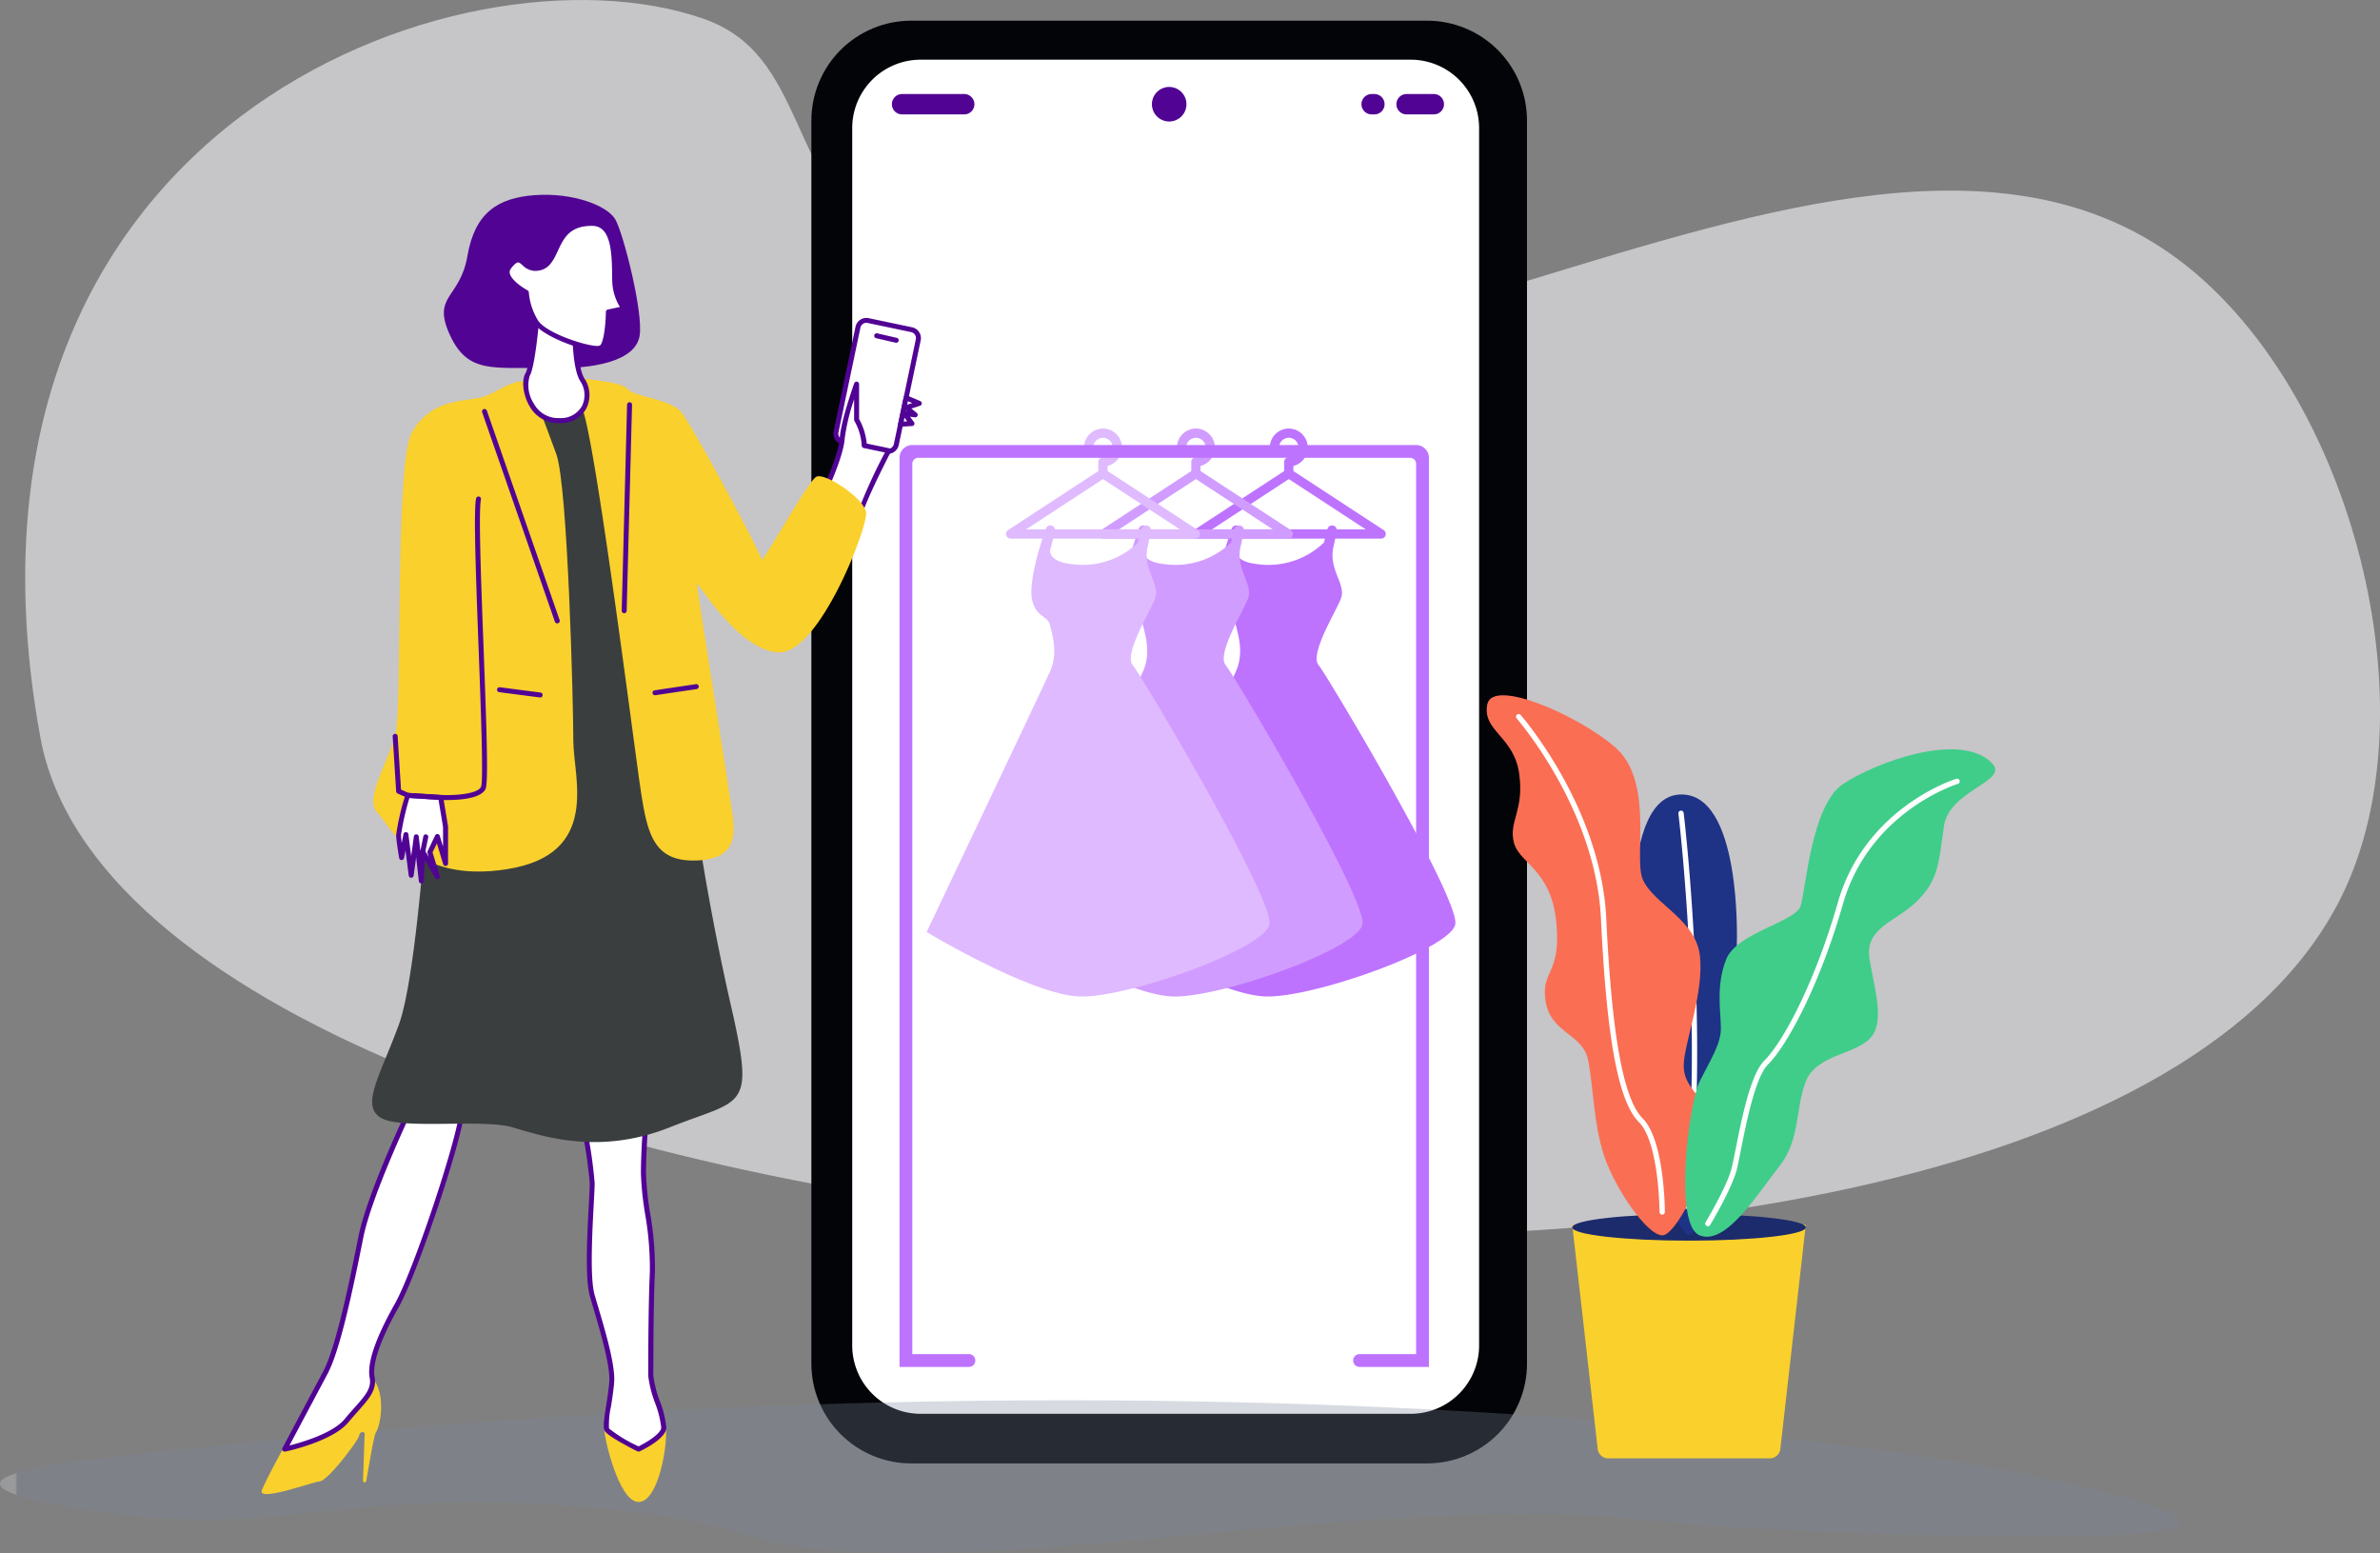 <svg xmlns="http://www.w3.org/2000/svg" xmlns:xlink="http://www.w3.org/1999/xlink" width="339" height="221.201" viewBox="0 0 339 221.201">
  <rect x="0" y="0" width="339" height="221.201" fill="#808080" stroke="none"/>
  <defs>
    <clipPath id="clip-path">
      <rect id="Rectangle_2258" data-name="Rectangle 2258" width="339" height="221.201" fill="none"/>
    </clipPath>
    <clipPath id="clip-path-2">
      <rect id="Rectangle_2253" data-name="Rectangle 2253" width="338.999" height="221.201" fill="none"/>
    </clipPath>
    <clipPath id="clip-path-3">
      <rect id="Rectangle_2252" data-name="Rectangle 2252" width="335.412" height="175.939" fill="#fff"/>
    </clipPath>
    <clipPath id="clip-path-4">
      <path id="Path_23237" data-name="Path 23237" d="M503.8,12.48A14.222,14.222,0,0,0,489.577,26.7V203.716A14.222,14.222,0,0,0,503.8,217.939h73.486a14.22,14.22,0,0,0,14.222-14.226V26.7A14.222,14.222,0,0,0,577.29,12.48Z" transform="translate(-489.577 -12.48)" fill="none"/>
    </clipPath>
    <linearGradient id="linear-gradient" x1="-0.276" y1="1.026" x2="-0.275" y2="1.026" gradientUnits="objectBoundingBox">
      <stop offset="0" stop-color="#510394"/>
      <stop offset="0.141" stop-color="#4a0387"/>
      <stop offset="0.397" stop-color="#380368"/>
      <stop offset="0.736" stop-color="#1b0334"/>
      <stop offset="1" stop-color="#030408"/>
    </linearGradient>
    <clipPath id="clip-path-6">
      <rect id="Rectangle_2256" data-name="Rectangle 2256" width="310.666" height="21.796" fill="none"/>
    </clipPath>
    <clipPath id="clip-path-7">
      <path id="Path_23243" data-name="Path 23243" d="M15.21,852.9C9.438,853.575.06,854.813,0,856.6c-.054,1.608,7.5,2.926,10.14,3.387,30.225,5.275,36.79-3.569,76.781.249,20.975,2,17.811,5.324,36.412,6.159,25.451,1.143,64.243-5.8,96.06-5.484,13.575.133,13.789,1.257,32.264,2.156,7.257.353,58.092,2.772,59-.924.164-.668-1.062-2.53-23.045-7.083,0,0-104.953-21.737-272.4-2.156" transform="translate(0 -844.72)" fill="none"/>
    </clipPath>
    <linearGradient id="linear-gradient-2" y1="0.97" x2="0.001" y2="0.97" gradientUnits="objectBoundingBox">
      <stop offset="0" stop-color="#d3d6db"/>
      <stop offset="0.999" stop-color="#7a869b"/>
      <stop offset="1" stop-color="#7a869b"/>
    </linearGradient>
  </defs>
  <g id="Group_4758" data-name="Group 4758" clip-path="url(#clip-path)">
    <g id="Group_4748" data-name="Group 4748">
      <g id="Group_4747" data-name="Group 4747" clip-path="url(#clip-path-2)">
        <g id="Group_4746" data-name="Group 4746" transform="translate(3.588)" opacity="0.59">
          <g id="Group_4745" data-name="Group 4745">
            <g id="Group_4744" data-name="Group 4744" clip-path="url(#clip-path-3)">
              <path id="Path_23236" data-name="Path 23236" d="M17.362,105.022C1.435,17.8,77.588-9.251,111.783,2.659c14.728,5.13,11.486,21.79,27.513,36.367C185.07,80.656,272.828.535,321.8,36.893c24.164,17.942,36.148,62.221,24.048,89.256C309.524,207.3,31.3,181.361,17.362,105.022" transform="translate(-15.2)" fill="#f6f5fa"/>
            </g>
          </g>
        </g>
      </g>
    </g>
    <g id="Group_4750" data-name="Group 4750" transform="translate(115.57 2.946)">
      <g id="Group_4749" data-name="Group 4749" clip-path="url(#clip-path-4)">
        <rect id="Rectangle_2254" data-name="Rectangle 2254" width="214.718" height="219.742" transform="matrix(0.731, -0.682, 0.682, 0.731, -102.487, 95.684)" fill="url(#linear-gradient)"/>
      </g>
    </g>
    <g id="Group_4757" data-name="Group 4757">
      <g id="Group_4756" data-name="Group 4756" clip-path="url(#clip-path-2)">
        <path id="Path_23238" data-name="Path 23238" d="M593.757,36.013h-69.8a9.744,9.744,0,0,0-9.745,9.746V219.107a9.744,9.744,0,0,0,9.746,9.745h69.8a9.744,9.744,0,0,0,9.745-9.746V45.758a9.744,9.744,0,0,0-9.746-9.745" transform="translate(-392.824 -27.512)" fill="#fff"/>
        <path id="Path_23239" data-name="Path 23239" d="M548.46,59.631h-8.854a1.45,1.45,0,0,1,0-2.9h8.854a1.45,1.45,0,1,1,0,2.9" transform="translate(-411.118 -43.339)" fill="#510394"/>
        <path id="Path_23240" data-name="Path 23240" d="M823.339,59.631h-.392a1.45,1.45,0,1,1,0-2.9h.392a1.45,1.45,0,1,1,0,2.9" transform="translate(-627.574 -43.339)" fill="#510394"/>
        <path id="Path_23241" data-name="Path 23241" d="M847.906,59.631h-3.878a1.45,1.45,0,0,1,0-2.9h3.878a1.45,1.45,0,1,1,0,2.9" transform="translate(-643.678 -43.339)" fill="#510394"/>
        <path id="Path_23242" data-name="Path 23242" d="M699.98,54.917a2.459,2.459,0,1,1-2.459-2.459,2.459,2.459,0,0,1,2.459,2.459" transform="translate(-530.985 -40.075)" fill="#510394"/>
        <g id="Group_4755" data-name="Group 4755" transform="translate(0 199.405)" opacity="0.3">
          <g id="Group_4754" data-name="Group 4754">
            <g id="Group_4753" data-name="Group 4753" clip-path="url(#clip-path-6)">
              <g id="Group_4752" data-name="Group 4752">
                <g id="Group_4751" data-name="Group 4751" clip-path="url(#clip-path-7)">
                  <rect id="Rectangle_2255" data-name="Rectangle 2255" width="310.872" height="34.216" transform="translate(-0.054 -11.404)" fill="url(#linear-gradient-2)"/>
                </g>
              </g>
            </g>
          </g>
        </g>
        <path id="Path_23244" data-name="Path 23244" d="M976.814,772.123H953.8a1.512,1.512,0,0,1-1.5-1.341l-3.629-31.931h33.272l-3.628,31.931a1.513,1.513,0,0,1-1.5,1.341" transform="translate(-724.728 -564.437)" fill="#fad02c"/>
        <path id="Path_23245" data-name="Path 23245" d="M981.944,734.335c0,1.044-7.448,1.89-16.636,1.89s-16.636-.846-16.636-1.89,7.448-1.89,16.636-1.89,16.636.846,16.636,1.89" transform="translate(-724.728 -559.543)" fill="#1c2b6b"/>
        <path id="Path_23246" data-name="Path 23246" d="M991.6,479.319c-9.074.756-6.05,27.979-6.05,27.979,2.268,23.442,5.293,34.028,7.562,34.785s6.806-33.272,6.806-41.59c0,0,.756-21.929-8.318-21.173" transform="translate(-752.527 -366.156)" fill="#1e3286"/>
        <path id="Path_23247" data-name="Path 23247" d="M1013.87,545.7a.376.376,0,0,1-.376-.423c2.984-24.624-.719-55.557-.756-55.866a.378.378,0,0,1,.75-.092c.038.31,3.752,31.335.756,56.049a.377.377,0,0,1-.374.333" transform="translate(-773.671 -373.557)" fill="#fff"/>
        <path id="Path_23248" data-name="Path 23248" d="M897.145,420.749c-.756,3.781,3.781,4.537,4.537,9.83s-1.512,6.806-.756,9.831,5.293,3.781,6.049,11.343-2.269,6.806-1.512,11.343,5.293,4.537,6.049,8.318.756,9.074,2.269,13.611,6.049,11.343,8.318,11.343,8.318-12.855,6.806-16.636-3.781-4.537-3.781-7.562,3.025-10.587,2.268-15.88-7.562-7.562-8.318-11.343,1.512-13.611-3.781-18.148-17.392-9.831-18.148-6.049" transform="translate(-685.299 -320.441)" fill="#fa6e53"/>
        <path id="Path_23249" data-name="Path 23249" d="M1060.45,453.949c2.674,2.674-6.05,3.781-6.806,9.074s-.756,7.562-3.781,10.587-7.562,3.781-6.806,8.318,2.268,9.074,0,11.343-7.562,2.269-9.074,6.05-.756,8.318-3.781,12.1-7.562,11.343-11.343,9.831-1.512-18.9,0-21.929,3.025-5.293,3.025-7.562-.756-6.049.756-9.831,9.831-5.293,10.587-7.562,1.512-14.367,6.05-17.392,16.636-7.562,21.173-3.025" transform="translate(-776.764 -345.323)" fill="#40cd8a"/>
        <path id="Path_23250" data-name="Path 23250" d="M1029.3,533.5a.378.378,0,0,1-.324-.573c.03-.051,3.059-5.114,3.7-7.674.165-.659.364-1.658.594-2.814.836-4.2,2.1-10.541,4.043-12.485,2.822-2.822,7.331-11.463,10.49-22.522,3.892-13.625,16.762-17.612,16.891-17.651a.378.378,0,0,1,.217.724c-.126.038-12.6,3.917-16.381,17.134-3.195,11.182-7.793,19.959-10.683,22.849-1.782,1.782-3.068,8.24-3.835,12.1-.233,1.166-.433,2.173-.6,2.85-.667,2.669-3.658,7.668-3.785,7.88a.378.378,0,0,1-.324.183" transform="translate(-786.033 -358.876)" fill="#fff"/>
        <path id="Path_23251" data-name="Path 23251" d="M935.551,502.021a.378.378,0,0,1-.378-.377c0-.1-.065-9.924-2.945-12.8-2.922-2.922-4.588-11.861-5.4-28.984-.742-15.559-11.893-28.375-12.005-28.5a.378.378,0,0,1,.567-.5c.115.129,11.44,13.137,12.193,28.967.8,16.693,2.442,25.744,5.183,28.485,3.1,3.1,3.165,12.92,3.167,13.337a.378.378,0,0,1-.377.379Z" transform="translate(-698.794 -329.047)" fill="#fff"/>
        <path id="Path_23252" data-name="Path 23252" d="M511.506,211.923l-6.189-1.3a1.224,1.224,0,0,1-.947-1.449l3.125-14.909a1.224,1.224,0,0,1,1.449-.947l6.189,1.3a1.224,1.224,0,0,1,.947,1.449l-3.125,14.909a1.223,1.223,0,0,1-1.449.947" transform="translate(-385.288 -147.665)" fill="#fff"/>
        <path id="Path_23253" data-name="Path 23253" d="M510.611,211.159a1.589,1.589,0,0,1-.324-.034l-6.19-1.3a1.578,1.578,0,0,1-1.221-1.868L506,193.051a1.578,1.578,0,0,1,1.868-1.221l6.189,1.3A1.578,1.578,0,0,1,515.28,195l-3.125,14.9a1.577,1.577,0,0,1-1.544,1.254m-.179-.727a.869.869,0,0,0,1.03-.673l3.125-14.909a.869.869,0,0,0-.673-1.03l-6.189-1.3a.87.87,0,0,0-1.03.673L503.57,208.1a.869.869,0,0,0,.673,1.03Z" transform="translate(-384.141 -146.521)" fill="#510394"/>
        <path id="Path_23254" data-name="Path 23254" d="M497.523,246.984s2.376-5.1,2.518-7.526,2.049-7.73,2.049-7.73V236.8a8.281,8.281,0,0,1,1.081,3.684l3.481.73s-3.622,6.941-4.248,9.45Z" transform="translate(-380.077 -177.027)" fill="#fff"/>
        <path id="Path_23255" data-name="Path 23255" d="M501.259,249.87a.353.353,0,0,1-.213-.071l-4.882-3.676a.355.355,0,0,1-.108-.432c.024-.05,2.349-5.068,2.485-7.4.143-2.447,1.99-7.61,2.069-7.829a.354.354,0,0,1,.687.12v4.978a8.937,8.937,0,0,1,1.09,3.488l3.191.669a.354.354,0,0,1,.241.51c-.036.069-3.61,6.932-4.218,9.372a.354.354,0,0,1-.344.268m-4.441-4.142,4.243,3.2a78.633,78.633,0,0,1,3.917-8.607l-3.026-.634a.354.354,0,0,1-.28-.376,7.976,7.976,0,0,0-1.037-3.481.354.354,0,0,1-.045-.174v-2.9a28.8,28.8,0,0,0-1.341,5.583c-.127,2.173-1.938,6.305-2.431,7.393" transform="translate(-378.931 -175.882)" fill="#510394"/>
        <path id="Path_23256" data-name="Path 23256" d="M364.615,858.283c-.218.6,1.964,10.6,4.9,10.529s4.244-8.811,3.813-10.747c-.347-1.56-8.492-.387-8.709.218" transform="translate(-278.533 -654.917)" fill="#fad02c"/>
        <path id="Path_23257" data-name="Path 23257" d="M161.27,839.458s-2.645,4.751-3.374,6.532,6.964-1.08,8.206-1.215,5.534-5.857,5.642-6.532.783-.54.783-.3l-.232,6.73a.23.23,0,0,0,.455.043c.355-1.889,1.071-6.53,1.4-6.972.567-.77,1.53-5.347-.549-7.774s-12.326,9.484-12.326,9.484" transform="translate(-120.586 -633.8)" fill="#fad02c"/>
        <path id="Path_23258" data-name="Path 23258" d="M351.935,671.871a71.709,71.709,0,0,1,1.275,8.459c0,2.2-.927,12.747,0,15.992s3.013,9.618,2.781,12.4-1.043,6.026-.7,6.721,4.519,2.781,4.519,2.781,3.476-1.622,3.592-3.013-1.854-5.794-1.854-7.416,0-10.1.232-14.784-1.275-10.362-1.275-14.071.464-8.923.464-8.923Z" transform="translate(-268.857 -511.852)" fill="#fff"/>
        <path id="Path_23259" data-name="Path 23259" d="M358.669,717.43a.352.352,0,0,1-.158-.037c-1-.5-4.306-2.2-4.678-2.939-.248-.5-.1-1.564.217-3.567.164-1.051.35-2.242.442-3.341.19-2.282-1.287-7.259-2.264-10.553-.187-.632-.36-1.214-.5-1.72-.714-2.5-.369-8.932-.14-13.188.071-1.322.127-2.366.127-2.9a71.857,71.857,0,0,0-1.268-8.388.354.354,0,0,1,.276-.418l9.039-1.854a.354.354,0,0,1,.424.378c0,.052-.462,5.242-.462,8.891a43.5,43.5,0,0,0,.583,5.65,45.637,45.637,0,0,1,.692,8.438c-.2,4.068-.231,11-.231,14.766a16.445,16.445,0,0,0,.926,3.6,13.661,13.661,0,0,1,.927,3.843c-.129,1.55-3.421,3.129-3.8,3.3a.355.355,0,0,1-.15.033M351.2,671a64.792,64.792,0,0,1,1.212,8.183c0,.553-.057,1.606-.128,2.938-.212,3.953-.567,10.569.114,12.956.144.5.316,1.083.5,1.712,1.052,3.544,2.492,8.4,2.291,10.814-.094,1.125-.282,2.329-.448,3.392a11.48,11.48,0,0,0-.284,3.141,20.047,20.047,0,0,0,4.207,2.546c1.276-.62,3.166-1.819,3.235-2.648a14.188,14.188,0,0,0-.894-3.566,16.155,16.155,0,0,1-.961-3.821c0-3.775.03-10.718.232-14.8a45.11,45.11,0,0,0-.685-8.3,43.948,43.948,0,0,1-.59-5.751c0-3.032.312-7.108.425-8.481Z" transform="translate(-267.711 -510.706)" fill="#510394"/>
        <path id="Path_23260" data-name="Path 23260" d="M190.048,661.621s-6.142,12.747-7.416,19.12-3.205,15.839-5.059,19.316-5.794,10.893-5.794,10.893,6.6-1.39,8.807-4.056,4.063-4.056,3.654-6.142.981-5.794,3.531-10.313,8.923-23.408,9.27-27.7-6.992-1.122-6.992-1.122" transform="translate(-131.228 -504.579)" fill="#fff"/>
        <path id="Path_23261" data-name="Path 23261" d="M170.631,710.177a.354.354,0,0,1-.313-.52s3.94-7.417,5.794-10.893c1.889-3.542,3.929-13.74,5.025-19.218,1.269-6.344,7.193-18.683,7.444-19.2a.354.354,0,0,1,.179-.171c.194-.083,4.763-2.029,6.666-.664a2.222,2.222,0,0,1,.819,2.14c-.341,4.2-6.7,23.2-9.315,27.841-2.654,4.7-3.861,8.187-3.492,10.071.355,1.809-.792,3.1-2.379,4.879-.432.485-.879.987-1.349,1.557-2.255,2.729-8.732,4.119-9.007,4.177a.354.354,0,0,1-.073.008m18.531-49.409c-.627,1.314-6.145,12.987-7.331,18.916-1.527,7.634-3.306,16.059-5.094,19.413-1.51,2.832-4.4,8.278-5.426,10.2,1.774-.45,6.187-1.738,7.853-3.755.479-.58.95-1.109,1.366-1.576,1.506-1.691,2.5-2.808,2.213-4.272-.408-2.081.793-5.633,3.57-10.555,2.6-4.6,8.889-23.4,9.226-27.55a1.548,1.548,0,0,0-.526-1.507c-1.269-.911-4.542.143-5.852.687" transform="translate(-130.081 -503.452)" fill="#510394"/>
        <path id="Path_23262" data-name="Path 23262" d="M233.107,288.177c-.418,7.183-2.09,33.8-4.738,41.043s-5.434,11.426-2.647,13.237,14.491.139,18.811,1.393,12.262,4.041,22.434,0,11.983-2.392,9.057-15.757a357.666,357.666,0,0,1-7.828-49.185c-2.052-22.343-1.14-35.339-8.892-37.619s-13.68-1.629-16.416,1.922-9.781,44.967-9.781,44.967" transform="translate(-171.553 -183.313)" fill="#3a3e3f"/>
        <path id="Path_23263" data-name="Path 23263" d="M344.1,226.182c1.783.794,7.174.833,8.135,1.986s6.021,1.409,7.623,3.267,11.411,20.148,11.472,21.01,6.591-11.149,7.823-11.765,6.837,3.08,7.084,5.113-6.653,20.081-12.443,19.9-11.642-10.349-11.642-9.671,4.735,30.158,5.1,33.162.147,6.155-5.642,6.155-6.6-4.1-7.547-10.478-6.654-51.457-8.378-54.122a8.16,8.16,0,0,1-1.587-4.553" transform="translate(-262.87 -172.789)" fill="#fad02c"/>
        <path id="Path_23264" data-name="Path 23264" d="M247.414,229.711c-3.345,0-4.547,1.982-7.22,2.46-2.931.525-6.845.452-9.4,4.847s-1.276,39.45-2.41,43.332-4.4,8.986-2.552,10.829,5.137,10.208,18.519,8.082,9.412-13.044,9.412-18.29-.782-36.309-2.419-40.806-3.933-10.454-3.933-10.454" transform="translate(-172.101 -175.485)" fill="#fad02c"/>
        <path id="Path_23265" data-name="Path 23265" d="M282.636,142.193c-7.6-.2-11.351.942-13.948-4.733s1.443-5.1,2.5-11.254,4.328-8.272,9.619-8.657,10.292,1.443,11.447,3.463,3.99,13.209,3.463,16.545c-.577,3.655-6.541,4.807-13.082,4.637" transform="translate(-204.608 -89.761)" fill="#510394"/>
        <path id="Path_23266" data-name="Path 23266" d="M318.951,184.892s-.644,8.332-1.473,9.713.23,6.675,4.557,6.537a3.668,3.668,0,0,0,3.315-5.708c-1.1-1.519-1.2-6.537-1.059-7.964s-5.34-2.578-5.34-2.578" transform="translate(-242.335 -141.246)" fill="#fff"/>
        <path id="Path_23267" data-name="Path 23267" d="M320.731,200.352a4.637,4.637,0,0,1-4.117-2.422c-1-1.7-1.109-3.779-.584-4.654.644-1.074,1.246-7.264,1.423-9.558a.354.354,0,0,1,.426-.319c1.358.285,5.776,1.342,5.619,2.958-.14,1.442-.015,6.336.992,7.721a4.274,4.274,0,0,1,.252,4.118,4.033,4.033,0,0,1-3.842,2.152h-.172m-2.6-16.174c-.149,1.816-.722,8.182-1.49,9.463a4.744,4.744,0,0,0,.587,3.931,3.935,3.935,0,0,0,3.655,2.07,3.425,3.425,0,0,0,3.228-1.756,3.572,3.572,0,0,0-.189-3.39c-1.184-1.628-1.262-6.789-1.125-8.206.05-.513-1.8-1.461-4.667-2.111" transform="translate(-241.192 -140.1)" fill="#510394"/>
        <path id="Path_23268" data-name="Path 23268" d="M318.241,134.809c3.478.053,3.058,5.733,3.153,8.218a6.719,6.719,0,0,0,1.338,3.918l-2.246.478s-.06,4.43-1,5.064-7.777-1.55-9.265-3.59a9.386,9.386,0,0,1-1.414-4.254s-3.7-1.988-2.482-3.611c1.777-2.369,1.89.113,3.606.178,4.012.152,2.007-6.5,8.314-6.4" transform="translate(-233.823 -102.985)" fill="#fff"/>
        <path id="Path_23269" data-name="Path 23269" d="M317.742,151.8c-2.234,0-7.639-2.035-8.954-3.837a9.434,9.434,0,0,1-1.465-4.245c-.6-.346-2.422-1.487-2.707-2.781a1.5,1.5,0,0,1,.278-1.26c.565-.754,1.023-1.111,1.486-1.159a1.6,1.6,0,0,1,1.2.567,1.937,1.937,0,0,0,1.213.628c1.552.058,2.061-1.043,2.709-2.439.831-1.791,1.867-4.013,5.6-3.964,3.4.052,3.45,4.733,3.482,7.53,0,.38.008.728.02,1.029a6.452,6.452,0,0,0,1.252,3.7.355.355,0,0,1-.2.577l-1.972.42c-.013.408-.049,1.2-.143,2.046-.255,2.273-.7,2.815-1.009,3.024a1.488,1.488,0,0,1-.8.163m-11.26-12.579h-.03c-.165.017-.471.183-.992.879a.786.786,0,0,0-.153.682c.216.977,1.892,2.066,2.52,2.4a.354.354,0,0,1,.186.288,9.086,9.086,0,0,0,1.347,4.069c1.492,2.043,8.086,3.959,8.782,3.5.487-.328.819-2.734.847-4.776a.354.354,0,0,1,.28-.341l1.719-.366a7.445,7.445,0,0,1-1.091-3.67c-.012-.307-.016-.661-.02-1.048-.039-3.435-.286-6.792-2.785-6.829-3.267-.051-4.121,1.782-4.943,3.554-.668,1.438-1.354,2.923-3.378,2.849a2.571,2.571,0,0,1-1.654-.8c-.276-.243-.46-.4-.633-.4" transform="translate(-232.679 -101.84)" fill="#510394"/>
        <path id="Path_23270" data-name="Path 23270" d="M241.837,479.835a33.6,33.6,0,0,0-1.317,5.637c-.011.6.421,3.214.421,3.214l.632-3.266.737,5.8.738-5.479.706,6.286.206-4.2,2.091,3.6-1.071-3.5,1.071-2.238,1.159,3.846v-5.216l-.689-4.184Z" transform="translate(-183.743 -366.565)" fill="#fff"/>
        <path id="Path_23271" data-name="Path 23271" d="M242.609,491.23a.354.354,0,0,1-.352-.314l-.385-3.435-.355,2.636a.354.354,0,0,1-.351.307h0a.354.354,0,0,1-.35-.309l-.458-3.6-.212,1.1a.363.363,0,0,1-.353.287.354.354,0,0,1-.344-.3c-.045-.271-.438-2.664-.426-3.278a33.54,33.54,0,0,1,1.351-5.781.354.354,0,0,1,.343-.2l4.685.294a.354.354,0,0,1,.327.3l.689,4.183a.366.366,0,0,1,0,.058v5.216a.354.354,0,0,1-.693.1l-.9-2.97-.617,1.289,1.03,3.373a.354.354,0,0,1-.645.281L243.1,487.9l-.148,3a.354.354,0,0,1-.343.337H242.6m.206-4.9a.354.354,0,0,1,.306.176l.549.945-.174-.569a.354.354,0,0,1,.019-.256l1.071-2.238a.354.354,0,0,1,.659.051l.466,1.546V483.2l-.639-3.877-4.149-.261a37.391,37.391,0,0,0-1.2,5.274,10.333,10.333,0,0,0,.111,1.119l.241-1.246a.354.354,0,0,1,.7.023l.4,3.112.377-2.8a.354.354,0,0,1,.351-.307h0a.354.354,0,0,1,.348.315l.226,2.012a.353.353,0,0,1,.25-.227.366.366,0,0,1,.084-.01" transform="translate(-182.597 -365.419)" fill="#510394"/>
        <path id="Path_23272" data-name="Path 23272" d="M253.95,506.159a.354.354,0,0,1-.347-.426l.429-2.081a.354.354,0,1,1,.694.143l-.428,2.081a.354.354,0,0,1-.347.283" transform="translate(-193.731 -384.544)" fill="#510394"/>
        <path id="Path_23273" data-name="Path 23273" d="M244.666,342.739c-.524,0-.874-.018-.9-.02l-4.688-.3a.353.353,0,0,1-.121-.03l-1.317-.584a.354.354,0,0,1-.21-.3l-.492-7.822a.354.354,0,1,1,.707-.045l.479,7.608,1.063.471,4.621.29c1.933.1,5.2-.116,5.712-1.148.363-.827-.015-10.918-.348-19.821-.377-10.055-.733-19.553-.352-21.265a.354.354,0,0,1,.691.153c-.361,1.623.01,11.517.369,21.085.448,11.946.7,19.312.275,20.164-.4.791-1.612,1.287-3.614,1.476-.7.065-1.365.082-1.871.082" transform="translate(-181.004 -228.8)" fill="#510394"/>
        <path id="Path_23274" data-name="Path 23274" d="M544.2,239.957l1.879.8-1.85.6,1.266,1.036-1.526-.2,1.065,1.439-1.62.091Z" transform="translate(-415.132 -183.312)" fill="#fff"/>
        <path id="Path_23275" data-name="Path 23275" d="M542.264,242.936a.354.354,0,0,1-.347-.426l.785-3.771a.354.354,0,0,1,.486-.254l1.879.8a.354.354,0,0,1-.029.662l-1.235.4.766.626a.354.354,0,0,1-.271.625l-.7-.092.569.768a.354.354,0,0,1-.265.564l-1.62.091h-.02m.556-1.287-.115.554.5-.028Zm.193-.928.144.019-.126-.1Zm.294-1.414-.1.5.719-.234Z" transform="translate(-413.986 -182.166)" fill="#510394"/>
        <path id="Path_23276" data-name="Path 23276" d="M530.622,202.4a.358.358,0,0,1-.08-.009l-2.777-.642a.354.354,0,1,1,.16-.69l2.777.642a.354.354,0,0,1-.079.7" transform="translate(-402.971 -153.587)" fill="#510394"/>
        <path id="Path_23277" data-name="Path 23277" d="M301.562,277.25a.354.354,0,0,1-.335-.238l-10.36-29.826a.354.354,0,1,1,.669-.232L301.9,276.78a.354.354,0,0,1-.334.47" transform="translate(-222.19 -188.476)" fill="#510394"/>
        <path id="Path_23278" data-name="Path 23278" d="M375.491,272.706h-.009a.354.354,0,0,1-.345-.363L375.9,243a.362.362,0,0,1,.363-.345.354.354,0,0,1,.345.363l-.767,29.346a.354.354,0,0,1-.354.345" transform="translate(-286.581 -185.371)" fill="#510394"/>
        <path id="Path_23279" data-name="Path 23279" d="M393.984,414.284a.354.354,0,0,1-.052-.7l5.918-.88a.354.354,0,0,1,.1.7l-5.917.88a.37.37,0,0,1-.053,0" transform="translate(-300.709 -315.275)" fill="#510394"/>
        <path id="Path_23280" data-name="Path 23280" d="M305.993,416.026a.345.345,0,0,1-.046,0l-5.837-.76a.354.354,0,0,1,.091-.7l5.837.76a.354.354,0,0,1-.045.7" transform="translate(-229.03 -316.697)" fill="#510394"/>
        <path id="Path_23281" data-name="Path 23281" d="M700.593,336.878c-1.361-1.675,2.915-8.293,3.267-9.716.5-2.025-1.941-4.057-1.1-7.306.079-.306.419-2.015.419-2.015a.68.68,0,1,0-1.317-.341l-.5,1.928a11.385,11.385,0,0,1-9.369,3.085c-2.634-.258-3.138-1.267-3.187-1.9l.718-2.775a.68.68,0,0,0-1.317-.341s-2.791,7.611-1.853,10.453c.743,2.25,2.111,1.852,2.455,3.231s1.19,4.009,0,6.639-17.568,37.07-17.568,37.07,15,9.031,21.888,9.184,26.174-6.735,26.939-10.255S701.957,338.55,700.6,336.875" transform="translate(-512.785 -242.162)" fill="#be73ff"/>
        <path id="Path_23282" data-name="Path 23282" d="M746.464,273.009,733.6,264.6v-.735a2.7,2.7,0,1,0-3.357-2.618.658.658,0,1,0,1.316,0,1.383,1.383,0,1,1,1.383,1.383.658.658,0,0,0-.658.658V264.6l-12.86,8.408a.658.658,0,0,0,.36,1.209H746.1a.658.658,0,0,0,.36-1.209M722,272.9l10.949-7.158L743.9,272.9Z" transform="translate(-549.371 -197.516)" fill="#be73ff"/>
        <path id="Path_23283" data-name="Path 23283" d="M644.527,336.878c-1.361-1.675,2.914-8.293,3.267-9.716.5-2.025-1.941-4.057-1.1-7.306.079-.306.419-2.015.419-2.015a.68.68,0,0,0-1.317-.341l-.5,1.928a11.385,11.385,0,0,1-9.369,3.085c-2.634-.258-3.138-1.267-3.187-1.9l.718-2.775a.68.68,0,1,0-1.317-.341s-2.791,7.611-1.853,10.453c.743,2.25,2.111,1.852,2.456,3.231s1.19,4.009,0,6.639-17.568,37.07-17.568,37.07,15,9.031,21.888,9.184,26.174-6.735,26.939-10.255-18.111-35.269-19.472-36.944" transform="translate(-469.954 -242.162)" fill="#d19cff"/>
        <path id="Path_23284" data-name="Path 23284" d="M690.4,273.009,677.54,264.6v-.735a2.7,2.7,0,1,0-3.357-2.618.658.658,0,0,0,1.316,0,1.383,1.383,0,1,1,1.383,1.383.658.658,0,0,0-.658.658V264.6l-12.86,8.408a.658.658,0,0,0,.36,1.209h26.317a.658.658,0,0,0,.36-1.209M665.93,272.9l10.949-7.158,10.949,7.158Z" transform="translate(-506.539 -197.516)" fill="#d19cff"/>
        <path id="Path_23285" data-name="Path 23285" d="M588.461,336.878c-1.361-1.675,2.915-8.293,3.267-9.716.5-2.025-1.941-4.057-1.1-7.306.079-.306.419-2.015.419-2.015a.68.68,0,0,0-1.317-.341l-.5,1.928a11.385,11.385,0,0,1-9.369,3.085c-2.635-.258-3.138-1.267-3.187-1.9l.718-2.775a.68.68,0,1,0-1.317-.341s-2.791,7.611-1.853,10.453c.743,2.25,2.111,1.852,2.455,3.231s1.19,4.009,0,6.639-17.568,37.07-17.568,37.07,15,9.031,21.888,9.184,26.174-6.735,26.939-10.255-18.111-35.269-19.472-36.944" transform="translate(-427.123 -242.162)" fill="#dfbaff"/>
        <path id="Path_23286" data-name="Path 23286" d="M634.331,273.009l-12.86-8.408v-.735a2.7,2.7,0,1,0-3.357-2.618.658.658,0,0,0,1.316,0,1.383,1.383,0,1,1,1.383,1.383.658.658,0,0,0-.658.658V264.6l-12.86,8.408a.658.658,0,0,0,.36,1.209h26.317a.658.658,0,0,0,.36-1.209m-24.467-.107,10.949-7.158,10.949,7.158Z" transform="translate(-463.709 -197.516)" fill="#dfbaff"/>
        <path id="Path_23287" data-name="Path 23287" d="M616.36,268.475H544.6a1.822,1.822,0,0,0-1.822,1.822V399.763h9.886a.911.911,0,1,0,0-1.822H544.6v-126.8a.841.841,0,0,1,.841-.841h70.074a.841.841,0,0,1,.841.841v126.8H608.3a.911.911,0,0,0,0,1.822h9.886V270.3a1.822,1.822,0,0,0-1.822-1.822" transform="translate(-414.652 -205.099)" fill="#be73ff"/>
      </g>
    </g>
  </g>
</svg>
